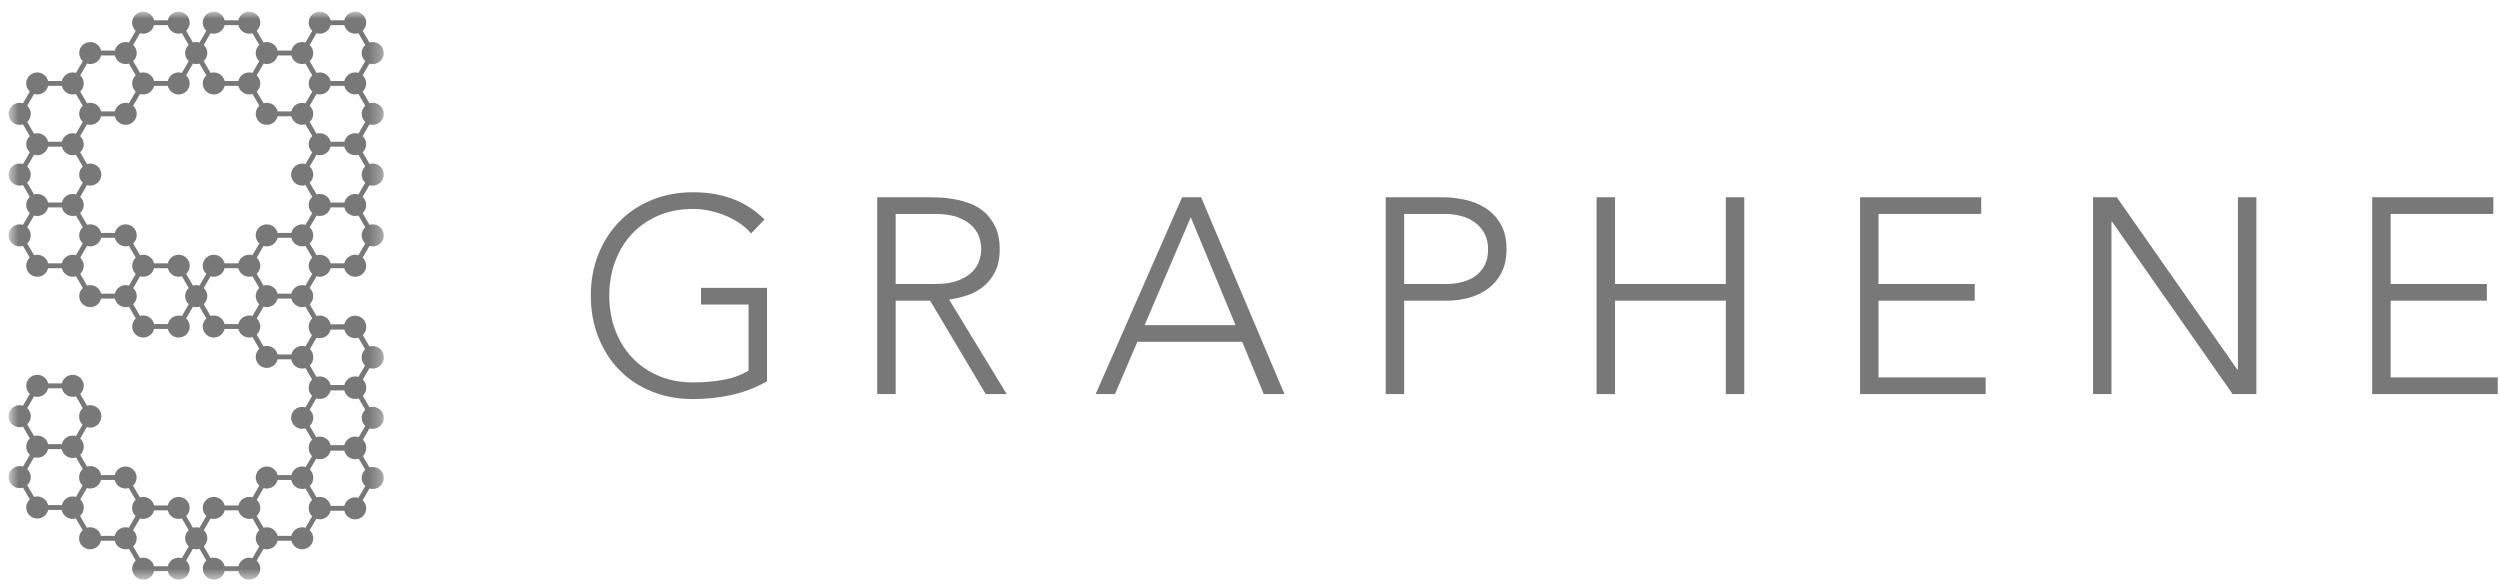 <svg width="200" height="47" viewBox="0 0 200 47" fill="none" xmlns="http://www.w3.org/2000/svg">
<path fill-rule="evenodd" clip-rule="evenodd" d="M61.362 30.504C60.436 31.023 59.479 31.389 58.486 31.604C57.493 31.819 56.484 31.927 55.454 31.927C54.247 31.927 53.139 31.722 52.133 31.315C51.125 30.907 50.264 30.338 49.548 29.602C48.832 28.869 48.272 27.993 47.87 26.978C47.467 25.963 47.265 24.855 47.265 23.653C47.265 22.451 47.467 21.347 47.87 20.339C48.272 19.331 48.832 18.46 49.548 17.727C50.264 16.993 51.125 16.418 52.133 16.003C53.139 15.589 54.247 15.38 55.454 15.38C57.812 15.38 59.714 16.107 61.16 17.56L60.086 18.672C59.848 18.39 59.553 18.126 59.202 17.881C58.852 17.638 58.472 17.431 58.061 17.259C57.651 17.089 57.223 16.955 56.774 16.859C56.328 16.763 55.887 16.714 55.454 16.714C54.425 16.714 53.496 16.892 52.669 17.248C51.841 17.604 51.136 18.093 50.554 18.717C49.973 19.339 49.525 20.074 49.211 20.918C48.898 21.764 48.742 22.674 48.742 23.653C48.742 24.632 48.898 25.545 49.211 26.388C49.525 27.234 49.973 27.969 50.554 28.59C51.136 29.213 51.841 29.702 52.669 30.059C53.496 30.415 54.425 30.592 55.454 30.592C56.305 30.592 57.102 30.526 57.848 30.392C58.595 30.26 59.273 30.013 59.884 29.659V24.364H56.081V23.031H61.362V30.504Z" fill="#787878"/>
<path fill-rule="evenodd" clip-rule="evenodd" d="M71.654 22.719H74.787C75.562 22.719 76.192 22.624 76.678 22.43C77.162 22.238 77.538 22 77.806 21.718C78.076 21.435 78.258 21.132 78.355 20.806C78.452 20.48 78.501 20.184 78.501 19.917C78.501 19.65 78.452 19.353 78.355 19.028C78.258 18.702 78.076 18.397 77.806 18.115C77.538 17.835 77.162 17.597 76.678 17.403C76.192 17.212 75.562 17.114 74.787 17.114H71.654V22.719ZM70.178 15.78H74.339C74.548 15.78 74.832 15.788 75.189 15.802C75.548 15.818 75.935 15.862 76.354 15.936C76.771 16.01 77.196 16.13 77.628 16.292C78.061 16.456 78.449 16.693 78.793 17.003C79.134 17.315 79.418 17.708 79.643 18.182C79.866 18.656 79.977 19.235 79.977 19.917C79.977 20.672 79.848 21.297 79.586 21.786C79.325 22.274 78.998 22.671 78.602 22.975C78.206 23.278 77.77 23.505 77.293 23.653C76.815 23.802 76.36 23.905 75.929 23.964L80.538 31.526H78.859L74.407 24.052H71.654V31.526H70.178V15.78Z" fill="#787878"/>
<path fill-rule="evenodd" clip-rule="evenodd" d="M95.261 17.382L91.57 26.012H98.841L95.261 17.382ZM94.567 15.78H96.089L102.757 31.526H101.101L99.378 27.346H90.987L89.197 31.526H87.653L94.567 15.78Z" fill="#787878"/>
<path fill-rule="evenodd" clip-rule="evenodd" d="M112.333 22.719H115.689C116.107 22.719 116.517 22.671 116.92 22.575C117.322 22.478 117.682 22.323 117.994 22.108C118.307 21.892 118.561 21.608 118.755 21.252C118.949 20.895 119.046 20.459 119.046 19.94C119.046 19.436 118.945 19.005 118.744 18.649C118.543 18.294 118.282 18.002 117.961 17.771C117.64 17.541 117.27 17.374 116.852 17.27C116.435 17.166 116.017 17.114 115.6 17.114H112.333V22.719ZM110.856 15.78H115.421C115.973 15.78 116.55 15.844 117.155 15.97C117.76 16.095 118.311 16.314 118.811 16.626C119.31 16.936 119.721 17.364 120.041 17.905C120.362 18.446 120.523 19.125 120.523 19.94C120.523 20.65 120.392 21.266 120.131 21.786C119.871 22.305 119.519 22.73 119.08 23.063C118.639 23.398 118.133 23.646 117.558 23.809C116.983 23.972 116.383 24.052 115.757 24.052H112.333V31.526H110.856V15.78Z" fill="#787878"/>
<path fill-rule="evenodd" clip-rule="evenodd" d="M127.727 15.78H129.204V22.72H138.065V15.78H139.541V31.527H138.065V24.053H129.204V31.527H127.727V15.78Z" fill="#787878"/>
<path fill-rule="evenodd" clip-rule="evenodd" d="M148.805 15.78H158.495V17.113H150.281V22.72H157.978V24.053H150.281V30.192H158.852V31.527H148.805V15.78Z" fill="#787878"/>
<path fill-rule="evenodd" clip-rule="evenodd" d="M167.443 15.78H169.344L178.99 29.57H179.034V15.78H180.51V31.527H178.609L168.966 17.738H168.919V31.527H167.443V15.78Z" fill="#787878"/>
<path fill-rule="evenodd" clip-rule="evenodd" d="M189.775 15.78H199.464V17.113H191.252V22.72H198.949V24.053H191.252V30.192H199.821V31.527H189.775V15.78Z" fill="#787878"/>
<mask id="mask0" mask-type="alpha" maskUnits="userSpaceOnUse" x="0" y="0" width="31" height="47">
<path d="M0.689 0.933H30.705V46.374H0.689V0.933Z" fill="#787878"/>
</mask>
<g mask="url(#mask0)">
<path fill-rule="evenodd" clip-rule="evenodd" d="M29.219 37.589C29.044 37.75 28.933 37.98 28.933 38.236C28.933 38.493 29.044 38.722 29.219 38.884L28.673 39.825C28.59 39.8 28.503 39.786 28.411 39.786C27.99 39.786 27.637 40.079 27.548 40.472H26.452C26.377 40.062 26.016 39.751 25.581 39.751C25.491 39.751 25.404 39.764 25.322 39.79L24.787 38.87C24.955 38.71 25.06 38.485 25.06 38.236C25.06 38.231 25.06 38.224 25.06 38.218C25.06 38.213 25.06 38.207 25.06 38.202C25.06 37.953 24.956 37.728 24.788 37.567L25.298 36.691C25.387 36.721 25.483 36.738 25.581 36.738C26.003 36.738 26.355 36.445 26.445 36.053H27.548C27.637 36.445 27.99 36.738 28.411 36.738C28.512 36.738 28.608 36.721 28.699 36.691L29.219 37.589ZM2.178 32.651L2.726 31.708C2.807 31.733 2.894 31.747 2.984 31.747C3.406 31.747 3.759 31.454 3.848 31.061H4.95C5.039 31.454 5.392 31.747 5.814 31.747C5.905 31.747 5.993 31.733 6.075 31.708L6.622 32.649C6.501 32.759 6.412 32.902 6.368 33.064C6.341 33.148 6.326 33.237 6.326 33.33C6.326 33.584 6.435 33.811 6.606 33.971L6.075 34.885C5.993 34.861 5.905 34.846 5.814 34.846C5.407 34.846 5.063 35.122 4.96 35.495C4.956 35.507 4.954 35.519 4.95 35.533H3.848C3.759 35.14 3.406 34.846 2.984 34.846C2.894 34.846 2.807 34.859 2.726 34.884L2.178 33.943C2.353 33.782 2.464 33.552 2.464 33.297C2.464 33.041 2.353 32.812 2.178 32.651ZM2.984 39.717C2.894 39.717 2.807 39.732 2.726 39.757L2.178 38.814C2.353 38.653 2.464 38.423 2.464 38.168C2.464 37.913 2.353 37.683 2.178 37.523L2.726 36.58C2.807 36.605 2.894 36.618 2.984 36.618C3.406 36.618 3.759 36.325 3.848 35.932H4.935C5.016 36.336 5.375 36.642 5.806 36.642C5.903 36.642 5.997 36.625 6.085 36.596L6.622 37.52C6.501 37.631 6.412 37.773 6.368 37.935C6.341 38.019 6.326 38.108 6.326 38.202C6.326 38.455 6.435 38.682 6.606 38.843L6.075 39.758C5.993 39.732 5.905 39.717 5.814 39.717C5.406 39.717 5.063 39.993 4.96 40.366C4.956 40.378 4.954 40.391 4.95 40.404H3.848C3.759 40.012 3.406 39.717 2.984 39.717ZM7.212 42.182C7.122 42.182 7.035 42.196 6.954 42.22L6.406 41.278C6.526 41.168 6.615 41.026 6.659 40.865C6.686 40.782 6.701 40.692 6.701 40.599C6.701 40.347 6.594 40.12 6.422 39.959L6.954 39.044C7.035 39.069 7.122 39.082 7.212 39.082C7.62 39.082 7.964 38.808 8.067 38.434C8.07 38.422 8.074 38.409 8.077 38.397H9.178C9.268 38.789 9.62 39.082 10.043 39.082C10.133 39.082 10.221 39.069 10.304 39.043L10.851 39.984C10.674 40.145 10.563 40.376 10.563 40.632C10.563 40.888 10.674 41.119 10.851 41.279L10.305 42.219C10.224 42.196 10.14 42.182 10.052 42.182H10.047H10.043C9.62 42.182 9.267 42.476 9.178 42.868H8.077C7.987 42.476 7.635 42.182 7.212 42.182ZM14.289 44.613C13.866 44.613 13.514 44.907 13.424 45.299H12.323C12.234 44.907 11.881 44.613 11.459 44.613C11.369 44.613 11.281 44.627 11.2 44.651L10.652 43.708C10.828 43.548 10.938 43.318 10.938 43.063C10.938 42.807 10.828 42.579 10.652 42.417L11.199 41.476C11.278 41.5 11.363 41.513 11.449 41.513C11.452 41.513 11.453 41.512 11.454 41.512C11.456 41.512 11.457 41.513 11.459 41.513C11.881 41.513 12.234 41.22 12.323 40.828H13.424C13.514 41.22 13.866 41.513 14.289 41.513C14.379 41.513 14.468 41.5 14.55 41.474L15.097 42.415C14.921 42.576 14.809 42.806 14.809 43.063C14.809 43.319 14.921 43.55 15.097 43.71L14.55 44.652C14.468 44.627 14.379 44.613 14.289 44.613ZM19.937 44.613C19.514 44.613 19.163 44.907 19.074 45.299H17.971C17.881 44.907 17.528 44.613 17.107 44.613C17.017 44.613 16.93 44.627 16.849 44.651L16.301 43.708C16.476 43.548 16.586 43.318 16.586 43.063C16.586 42.807 16.476 42.579 16.301 42.417L16.849 41.475C16.93 41.5 17.017 41.513 17.107 41.513C17.528 41.513 17.881 41.22 17.971 40.828H19.074C19.163 41.22 19.514 41.513 19.937 41.513C20.027 41.513 20.115 41.5 20.199 41.474L20.744 42.415C20.569 42.576 20.458 42.806 20.458 43.063C20.458 43.319 20.569 43.55 20.744 43.71L20.199 44.652C20.115 44.627 20.027 44.613 19.937 44.613ZM24.174 42.182C23.751 42.182 23.4 42.476 23.31 42.868H22.208C22.119 42.476 21.767 42.182 21.344 42.182C21.255 42.182 21.167 42.196 21.086 42.22L20.538 41.278C20.714 41.117 20.823 40.887 20.823 40.632C20.823 40.376 20.713 40.148 20.538 39.986L21.086 39.044C21.167 39.069 21.255 39.082 21.344 39.082C21.767 39.082 22.119 38.789 22.208 38.397H23.303C23.378 38.806 23.74 39.117 24.174 39.117C24.265 39.117 24.353 39.103 24.437 39.078L24.97 39.995C24.801 40.157 24.695 40.382 24.695 40.632C24.695 40.638 24.696 40.644 24.696 40.65C24.696 40.655 24.695 40.661 24.695 40.667C24.695 40.917 24.801 41.142 24.969 41.303L24.436 42.221C24.353 42.196 24.264 42.182 24.174 42.182ZM28.411 10.656C27.99 10.656 27.637 10.949 27.548 11.341H26.445C26.356 10.949 26.003 10.656 25.581 10.656C25.492 10.656 25.405 10.669 25.323 10.694L24.776 9.752C24.95 9.59 25.06 9.362 25.06 9.106C25.06 8.851 24.95 8.621 24.776 8.46L25.323 7.518C25.405 7.542 25.492 7.556 25.581 7.556C26.003 7.556 26.356 7.262 26.445 6.87H27.548C27.637 7.262 27.99 7.556 28.411 7.556C28.503 7.556 28.59 7.542 28.673 7.517L29.219 8.459C29.044 8.619 28.933 8.85 28.933 9.106C28.933 9.362 29.044 9.593 29.219 9.753L28.673 10.695C28.59 10.669 28.503 10.656 28.411 10.656ZM24.172 22.81C23.75 22.81 23.398 23.103 23.308 23.496H22.206C22.117 23.103 21.764 22.81 21.343 22.81H21.341C21.251 22.81 21.166 22.823 21.083 22.847L20.537 21.905C20.711 21.745 20.822 21.515 20.822 21.26C20.822 21.004 20.711 20.775 20.537 20.614L21.084 19.671C21.166 19.697 21.253 19.709 21.343 19.709C21.764 19.709 22.117 19.417 22.206 19.024H23.308C23.398 19.417 23.75 19.709 24.172 19.709H24.173H24.174C24.264 19.709 24.352 19.696 24.433 19.671L24.98 20.612C24.804 20.773 24.694 21.003 24.694 21.26C24.694 21.516 24.804 21.746 24.98 21.907L24.433 22.848C24.351 22.824 24.263 22.81 24.172 22.81ZM24.174 5.125C24.264 5.125 24.353 5.111 24.436 5.085L24.982 6.028C24.806 6.188 24.695 6.419 24.695 6.675C24.695 6.932 24.805 7.161 24.982 7.323L24.436 8.264C24.353 8.238 24.264 8.225 24.174 8.225C23.751 8.225 23.4 8.518 23.31 8.91H22.208C22.119 8.518 21.767 8.225 21.344 8.225C21.255 8.225 21.167 8.238 21.086 8.263L20.538 7.321C20.714 7.159 20.823 6.931 20.823 6.675C20.823 6.42 20.713 6.19 20.538 6.03L21.086 5.087C21.167 5.111 21.254 5.125 21.343 5.125H21.344C21.767 5.125 22.119 4.831 22.208 4.439H23.31C23.4 4.831 23.751 5.125 24.174 5.125ZM24.983 12.185L24.437 13.126C24.353 13.1 24.265 13.086 24.174 13.086C23.685 13.086 23.288 13.48 23.288 13.967C23.288 14.454 23.685 14.848 24.174 14.848C24.265 14.848 24.353 14.835 24.437 14.809L24.983 15.75C24.806 15.91 24.695 16.141 24.695 16.398C24.695 16.655 24.806 16.885 24.983 17.047L24.437 17.987C24.353 17.962 24.265 17.948 24.174 17.948H24.173H24.172C23.75 17.948 23.398 18.242 23.308 18.635H22.206C22.117 18.242 21.764 17.948 21.343 17.948C20.853 17.948 20.457 18.342 20.457 18.829C20.457 19.086 20.567 19.316 20.744 19.477L20.197 20.418C20.114 20.393 20.026 20.379 19.935 20.379H19.934C19.512 20.379 19.159 20.673 19.07 21.065H17.968C17.878 20.673 17.526 20.379 17.103 20.379C16.614 20.379 16.217 20.773 16.217 21.26C16.217 21.516 16.329 21.747 16.506 21.908L15.959 22.848C15.877 22.824 15.789 22.81 15.699 22.81H15.698H15.697C15.607 22.81 15.521 22.823 15.438 22.847L14.893 21.906C15.068 21.745 15.178 21.515 15.178 21.26C15.178 20.773 14.781 20.379 14.291 20.379C13.87 20.379 13.517 20.673 13.428 21.065H12.325C12.236 20.673 11.884 20.379 11.462 20.379H11.461C11.37 20.379 11.283 20.393 11.201 20.417L10.654 19.476C10.829 19.315 10.939 19.085 10.939 18.829C10.939 18.342 10.542 17.948 10.053 17.948C9.631 17.948 9.278 18.242 9.189 18.635H8.087C7.998 18.242 7.645 17.948 7.223 17.948H7.221H7.22C7.129 17.948 7.042 17.962 6.96 17.986L6.413 17.045C6.588 16.884 6.7 16.654 6.7 16.398C6.7 16.142 6.588 15.912 6.413 15.752L6.96 14.81C7.042 14.835 7.129 14.848 7.22 14.848C7.709 14.848 8.106 14.454 8.106 13.967C8.106 13.48 7.709 13.086 7.22 13.086C7.129 13.086 7.042 13.1 6.96 13.125L6.413 12.183C6.588 12.023 6.7 11.793 6.7 11.536C6.7 11.281 6.588 11.051 6.413 10.89L6.96 9.948C7.042 9.973 7.129 9.987 7.22 9.987H7.221H7.223C7.645 9.987 7.998 9.693 8.087 9.3H9.189C9.278 9.693 9.631 9.987 10.053 9.987C10.542 9.987 10.939 9.593 10.939 9.106C10.939 8.85 10.829 8.62 10.654 8.459L11.2 7.518C11.283 7.542 11.369 7.556 11.459 7.556H11.46H11.461C11.882 7.556 12.235 7.262 12.324 6.87H13.424C13.514 7.262 13.866 7.556 14.289 7.556C14.778 7.556 15.175 7.161 15.175 6.675C15.175 6.419 15.064 6.189 14.89 6.029L15.436 5.087C15.518 5.111 15.605 5.125 15.695 5.125H15.697H15.698C15.789 5.125 15.877 5.111 15.96 5.085L16.507 6.027C16.33 6.188 16.218 6.418 16.218 6.675C16.218 7.161 16.615 7.556 17.106 7.556C17.527 7.556 17.88 7.262 17.969 6.87H19.071C19.16 7.262 19.513 7.556 19.935 7.556H19.936H19.937C20.028 7.556 20.116 7.542 20.2 7.517L20.745 8.458C20.569 8.619 20.458 8.849 20.458 9.106C20.458 9.593 20.855 9.987 21.344 9.987C21.767 9.987 22.119 9.693 22.208 9.3H23.31C23.4 9.693 23.751 9.987 24.174 9.987C24.265 9.987 24.353 9.973 24.437 9.948L24.983 10.888C24.806 11.049 24.695 11.28 24.695 11.536C24.695 11.794 24.806 12.024 24.983 12.185ZM14.291 25.24C13.87 25.24 13.517 25.534 13.428 25.926H12.325C12.236 25.534 11.884 25.24 11.462 25.24C11.372 25.24 11.285 25.254 11.204 25.278L10.656 24.336C10.831 24.175 10.941 23.946 10.941 23.691C10.941 23.436 10.831 23.206 10.656 23.046L11.204 22.102C11.285 22.127 11.372 22.14 11.461 22.14H11.462C11.884 22.14 12.236 21.848 12.325 21.455H13.428C13.517 21.848 13.87 22.14 14.291 22.14C14.382 22.14 14.47 22.127 14.553 22.102L15.099 23.041C14.921 23.202 14.809 23.433 14.809 23.691C14.809 23.949 14.921 24.178 15.099 24.34L14.553 25.279C14.47 25.254 14.382 25.24 14.291 25.24ZM17.103 25.24C17.014 25.24 16.927 25.254 16.845 25.278L16.299 24.337C16.474 24.177 16.586 23.947 16.586 23.691C16.586 23.434 16.474 23.205 16.299 23.043L16.845 22.102C16.927 22.127 17.014 22.14 17.103 22.14C17.526 22.14 17.878 21.848 17.968 21.455H19.07C19.159 21.848 19.512 22.14 19.934 22.14H19.935C20.026 22.14 20.113 22.127 20.195 22.102L20.742 23.043C20.566 23.205 20.456 23.434 20.456 23.691C20.456 23.947 20.566 24.177 20.742 24.338L20.195 25.279C20.113 25.254 20.026 25.24 19.935 25.24H19.934C19.512 25.24 19.159 25.534 19.07 25.926H17.968C17.878 25.534 17.526 25.24 17.103 25.24ZM25.581 2.695C26.003 2.695 26.356 2.401 26.445 2.008H27.548C27.637 2.401 27.99 2.695 28.411 2.695C28.503 2.695 28.59 2.68 28.673 2.655L29.219 3.597C29.044 3.758 28.933 3.987 28.933 4.244C28.933 4.501 29.044 4.73 29.219 4.892L28.673 5.833C28.59 5.808 28.503 5.795 28.411 5.795C27.99 5.795 27.637 6.087 27.548 6.48H26.445C26.355 6.087 26.003 5.795 25.581 5.795C25.492 5.795 25.405 5.807 25.323 5.833L24.776 4.889C24.95 4.729 25.06 4.5 25.06 4.244C25.06 3.989 24.95 3.759 24.776 3.599L25.323 2.655C25.405 2.68 25.492 2.695 25.581 2.695ZM17.106 2.695C17.527 2.695 17.88 2.401 17.969 2.008H19.071C19.16 2.401 19.513 2.695 19.935 2.695C20.026 2.695 20.114 2.68 20.196 2.655L20.743 3.597C20.567 3.758 20.457 3.987 20.457 4.244C20.457 4.501 20.567 4.73 20.743 4.892L20.196 5.833C20.114 5.807 20.027 5.795 19.937 5.795H19.936H19.935C19.513 5.795 19.16 6.087 19.071 6.48H17.969C17.88 6.087 17.527 5.795 17.106 5.795C17.015 5.795 16.929 5.807 16.846 5.833L16.3 4.889C16.474 4.729 16.585 4.5 16.585 4.244C16.585 3.989 16.474 3.759 16.3 3.599L16.846 2.655C16.929 2.68 17.015 2.695 17.106 2.695ZM11.459 2.695C11.881 2.695 12.234 2.401 12.323 2.008H13.425C13.514 2.401 13.866 2.695 14.289 2.695C14.379 2.695 14.468 2.68 14.55 2.655L15.097 3.597C14.921 3.758 14.809 3.987 14.809 4.244C14.809 4.501 14.921 4.73 15.097 4.892L14.55 5.833C14.468 5.808 14.379 5.795 14.289 5.795C13.866 5.795 13.514 6.087 13.425 6.48H12.324C12.235 6.087 11.882 5.795 11.461 5.795H11.46H11.459C11.369 5.795 11.283 5.807 11.2 5.832L10.654 4.891C10.829 4.729 10.939 4.5 10.939 4.244C10.939 3.987 10.829 3.758 10.654 3.598L11.2 2.655C11.281 2.68 11.369 2.695 11.459 2.695ZM7.223 5.125C7.645 5.125 7.998 4.831 8.087 4.439H9.188C9.277 4.831 9.629 5.125 10.052 5.125H10.053C10.144 5.125 10.231 5.111 10.314 5.087L10.86 6.027C10.684 6.188 10.572 6.418 10.572 6.675C10.572 6.932 10.684 7.163 10.86 7.324L10.314 8.264C10.232 8.238 10.144 8.225 10.053 8.225C9.631 8.225 9.278 8.518 9.188 8.91H8.087C7.998 8.518 7.645 8.225 7.223 8.225H7.221H7.22C7.131 8.225 7.046 8.238 6.964 8.263L6.418 7.321C6.592 7.159 6.702 6.931 6.702 6.675C6.702 6.42 6.592 6.19 6.418 6.03L6.964 5.087C7.047 5.111 7.133 5.125 7.223 5.125ZM2.176 8.46L2.724 7.518C2.806 7.542 2.893 7.556 2.983 7.556C3.405 7.556 3.758 7.262 3.847 6.87H4.949C5.038 7.262 5.39 7.556 5.812 7.556H5.814H5.816C5.906 7.556 5.993 7.542 6.074 7.518L6.621 8.459C6.445 8.619 6.333 8.85 6.333 9.106C6.333 9.362 6.445 9.593 6.621 9.753L6.074 10.695C5.992 10.669 5.904 10.656 5.812 10.656C5.39 10.656 5.038 10.949 4.949 11.341H3.847C3.758 10.949 3.405 10.656 2.983 10.656C2.893 10.656 2.806 10.669 2.724 10.694L2.176 9.752C2.352 9.59 2.461 9.362 2.461 9.106C2.461 8.851 2.352 8.621 2.176 8.46ZM2.176 13.321L2.724 12.38C2.806 12.403 2.893 12.418 2.983 12.418C3.405 12.418 3.758 12.123 3.847 11.731H4.949C5.038 12.123 5.39 12.418 5.812 12.418C5.904 12.418 5.992 12.403 6.074 12.379L6.621 13.32C6.445 13.48 6.333 13.711 6.333 13.967C6.333 14.224 6.445 14.454 6.621 14.615L6.074 15.556C5.992 15.531 5.904 15.517 5.812 15.517C5.39 15.517 5.038 15.81 4.949 16.204H3.847C3.758 15.81 3.405 15.517 2.983 15.517C2.893 15.517 2.806 15.531 2.724 15.555L2.176 14.613C2.352 14.453 2.461 14.223 2.461 13.967C2.461 13.712 2.352 13.482 2.176 13.321ZM2.983 20.379C2.893 20.379 2.806 20.393 2.724 20.417L2.176 19.475C2.352 19.314 2.461 19.084 2.461 18.829C2.461 18.573 2.352 18.345 2.176 18.183L2.724 17.241C2.806 17.266 2.893 17.279 2.983 17.279C3.405 17.279 3.758 16.986 3.847 16.593H4.949C5.038 16.986 5.39 17.279 5.812 17.279C5.904 17.279 5.992 17.266 6.074 17.24L6.621 18.181C6.445 18.342 6.333 18.572 6.333 18.829C6.333 19.085 6.445 19.316 6.621 19.476L6.074 20.417C5.993 20.393 5.906 20.379 5.816 20.379H5.814H5.812C5.39 20.379 5.038 20.673 4.949 21.065H3.847C3.758 20.673 3.405 20.379 2.983 20.379ZM7.223 22.81C7.133 22.81 7.047 22.824 6.964 22.848L6.418 21.905C6.592 21.745 6.702 21.515 6.702 21.26C6.702 21.004 6.592 20.775 6.418 20.614L6.964 19.672C7.046 19.697 7.131 19.709 7.22 19.709H7.221H7.223C7.645 19.709 7.998 19.417 8.087 19.024H9.188C9.278 19.417 9.631 19.709 10.053 19.709C10.144 19.709 10.232 19.696 10.314 19.671L10.861 20.612C10.685 20.773 10.574 21.003 10.574 21.26C10.574 21.516 10.685 21.746 10.861 21.907L10.314 22.848C10.232 22.824 10.145 22.81 10.054 22.81H10.053C9.631 22.81 9.278 23.103 9.188 23.496H8.087C7.998 23.103 7.645 22.81 7.223 22.81ZM24.694 26.122C24.694 26.136 24.695 26.15 24.696 26.163C24.696 26.167 24.695 26.17 24.695 26.175C24.695 26.42 24.797 26.643 24.961 26.803L24.433 27.711C24.351 27.685 24.263 27.672 24.172 27.672C23.75 27.672 23.398 27.965 23.308 28.357H22.206C22.117 27.965 21.764 27.672 21.343 27.672C21.253 27.672 21.166 27.685 21.084 27.709L20.537 26.767C20.711 26.606 20.822 26.378 20.822 26.122C20.822 25.867 20.711 25.637 20.537 25.476L21.083 24.533C21.166 24.558 21.251 24.572 21.341 24.572C21.343 24.572 21.343 24.572 21.343 24.572C21.764 24.572 22.117 24.278 22.206 23.886H23.308C23.398 24.278 23.75 24.572 24.172 24.572C24.263 24.572 24.351 24.558 24.433 24.532L24.98 25.474C24.804 25.635 24.694 25.866 24.694 26.122ZM29.219 34.074L28.699 34.973C28.608 34.941 28.512 34.925 28.411 34.925C27.99 34.925 27.637 35.218 27.548 35.61H26.445C26.356 35.218 26.003 34.925 25.581 34.925C25.483 34.925 25.387 34.941 25.298 34.972L24.776 34.073C24.95 33.912 25.06 33.682 25.06 33.427C25.06 33.171 24.95 32.943 24.776 32.781L25.303 31.872C25.392 31.901 25.485 31.916 25.581 31.916C26.003 31.916 26.355 31.623 26.445 31.231H27.548C27.637 31.623 27.99 31.916 28.411 31.916C28.509 31.916 28.604 31.9 28.692 31.87L29.219 32.779C29.044 32.94 28.933 33.17 28.933 33.427C28.933 33.683 29.044 33.914 29.219 34.074ZM28.411 27.055C28.503 27.055 28.59 27.041 28.673 27.016L29.205 27.931C29.037 28.092 28.933 28.317 28.933 28.566C28.933 28.572 28.933 28.579 28.934 28.584C28.933 28.591 28.933 28.598 28.933 28.605C28.933 28.855 29.037 29.079 29.205 29.239L28.673 30.154C28.59 30.128 28.503 30.115 28.411 30.115C27.99 30.115 27.637 30.408 27.548 30.801H26.445C26.356 30.408 26.003 30.115 25.581 30.115C25.492 30.115 25.405 30.128 25.323 30.153L24.791 29.237C24.956 29.076 25.06 28.853 25.06 28.605C25.06 28.598 25.06 28.591 25.06 28.584C25.06 28.579 25.06 28.572 25.06 28.566C25.06 28.532 25.058 28.498 25.054 28.466C25.034 28.255 24.938 28.066 24.795 27.926L25.323 27.016C25.405 27.041 25.492 27.055 25.581 27.055C26.003 27.055 26.356 26.762 26.445 26.369H27.548C27.637 26.762 27.99 27.055 28.411 27.055ZM29.219 19.476L28.673 20.418C28.59 20.393 28.503 20.379 28.411 20.379C27.99 20.379 27.637 20.673 27.548 21.065H26.445C26.356 20.673 26.003 20.379 25.581 20.379H25.58C25.491 20.379 25.404 20.393 25.323 20.417L24.776 19.475C24.95 19.314 25.06 19.084 25.06 18.829C25.06 18.573 24.95 18.345 24.776 18.183L25.323 17.241C25.405 17.266 25.492 17.279 25.581 17.279C26.003 17.279 26.356 16.986 26.445 16.593H27.548C27.637 16.986 27.99 17.279 28.411 17.279C28.503 17.279 28.59 17.266 28.673 17.24L29.219 18.181C29.044 18.342 28.933 18.572 28.933 18.829C28.933 19.085 29.044 19.316 29.219 19.476ZM29.219 14.615L28.673 15.556C28.59 15.531 28.503 15.517 28.411 15.517C27.99 15.517 27.637 15.81 27.548 16.204H26.445C26.356 15.81 26.003 15.517 25.581 15.517C25.492 15.517 25.405 15.531 25.323 15.555L24.776 14.613C24.95 14.453 25.06 14.223 25.06 13.967C25.06 13.712 24.95 13.482 24.776 13.321L25.323 12.38C25.405 12.403 25.492 12.418 25.581 12.418C26.003 12.418 26.356 12.123 26.445 11.731H27.548C27.637 12.123 27.99 12.418 28.411 12.418C28.503 12.418 28.59 12.403 28.673 12.379L29.219 13.32C29.044 13.48 28.933 13.711 28.933 13.967C28.933 14.224 29.044 14.454 29.219 14.615ZM29.819 9.987C30.308 9.987 30.705 9.593 30.705 9.106C30.705 8.619 30.308 8.225 29.819 8.225C29.729 8.225 29.642 8.238 29.559 8.264L29.012 7.322C29.188 7.16 29.297 6.931 29.297 6.675C29.297 6.419 29.188 6.189 29.012 6.029L29.559 5.087C29.642 5.111 29.729 5.125 29.819 5.125C30.308 5.125 30.705 4.73 30.705 4.244C30.705 3.758 30.308 3.363 29.819 3.363C29.729 3.363 29.642 3.377 29.559 3.402L29.012 2.46C29.188 2.298 29.297 2.068 29.297 1.813C29.297 1.327 28.9 0.932 28.411 0.932C27.99 0.932 27.637 1.226 27.548 1.619H26.445C26.356 1.226 26.003 0.932 25.581 0.932C25.092 0.932 24.695 1.327 24.695 1.813C24.695 2.069 24.806 2.3 24.983 2.462L24.437 3.403C24.353 3.377 24.265 3.363 24.174 3.363C23.751 3.363 23.4 3.656 23.31 4.049H22.208C22.119 3.656 21.767 3.363 21.344 3.363H21.343C21.253 3.363 21.165 3.377 21.083 3.402L20.536 2.46C20.711 2.298 20.822 2.069 20.822 1.813C20.822 1.327 20.425 0.932 19.935 0.932C19.513 0.932 19.16 1.226 19.071 1.619H17.969C17.88 1.226 17.527 0.932 17.106 0.932C16.615 0.932 16.218 1.327 16.218 1.813C16.218 2.069 16.33 2.3 16.507 2.462L15.96 3.403C15.877 3.377 15.789 3.363 15.698 3.363H15.697H15.695C15.605 3.363 15.518 3.377 15.436 3.402L14.89 2.46C15.064 2.298 15.175 2.069 15.175 1.813C15.175 1.327 14.778 0.932 14.289 0.932C13.866 0.932 13.514 1.226 13.424 1.619H12.323C12.234 1.226 11.881 0.932 11.459 0.932C10.969 0.932 10.572 1.327 10.572 1.813C10.572 2.069 10.684 2.3 10.86 2.462L10.314 3.402C10.231 3.377 10.144 3.363 10.053 3.363H10.052C9.629 3.363 9.277 3.656 9.188 4.049H8.087C7.998 3.656 7.645 3.363 7.223 3.363C6.733 3.363 6.337 3.758 6.337 4.244C6.337 4.501 6.448 4.731 6.625 4.893L6.078 5.833C5.995 5.808 5.907 5.795 5.816 5.795H5.814H5.812C5.39 5.795 5.038 6.087 4.949 6.48H3.847C3.758 6.087 3.405 5.795 2.983 5.795C2.493 5.795 2.096 6.189 2.096 6.675C2.096 6.932 2.208 7.163 2.384 7.323L1.838 8.264C1.755 8.238 1.667 8.225 1.575 8.225C1.086 8.225 0.688 8.619 0.688 9.106C0.688 9.593 1.086 9.987 1.575 9.987C1.667 9.987 1.755 9.973 1.838 9.948L2.384 10.888C2.208 11.049 2.096 11.28 2.096 11.536C2.096 11.794 2.208 12.024 2.384 12.185L1.838 13.126C1.755 13.1 1.667 13.086 1.575 13.086C1.086 13.086 0.688 13.48 0.688 13.967C0.688 14.454 1.086 14.848 1.575 14.848C1.667 14.848 1.755 14.835 1.838 14.809L2.384 15.75C2.208 15.91 2.096 16.141 2.096 16.398C2.096 16.655 2.208 16.885 2.384 17.047L1.838 17.987C1.755 17.962 1.667 17.948 1.575 17.948C1.086 17.948 0.688 18.342 0.688 18.829C0.688 19.315 1.086 19.709 1.575 19.709C1.667 19.709 1.755 19.696 1.838 19.67L2.384 20.611C2.208 20.772 2.096 21.003 2.096 21.26C2.096 21.746 2.493 22.14 2.983 22.14C3.405 22.14 3.758 21.848 3.847 21.455H4.949C5.038 21.848 5.39 22.14 5.812 22.14H5.814H5.816C5.907 22.14 5.995 22.127 6.078 22.101L6.625 23.042C6.448 23.203 6.337 23.434 6.337 23.691C6.337 24.177 6.733 24.572 7.223 24.572C7.645 24.572 7.998 24.278 8.087 23.886H9.189C9.278 24.278 9.631 24.572 10.053 24.572H10.054C10.145 24.572 10.234 24.558 10.317 24.532L10.863 25.473C10.688 25.635 10.575 25.864 10.575 26.122C10.575 26.608 10.973 27.003 11.462 27.003C11.884 27.003 12.236 26.709 12.325 26.316H13.428C13.517 26.709 13.87 27.003 14.291 27.003C14.781 27.003 15.178 26.608 15.178 26.122C15.178 25.866 15.068 25.636 14.893 25.474L15.438 24.533C15.521 24.558 15.607 24.572 15.697 24.572C15.697 24.572 15.697 24.572 15.698 24.572H15.699C15.789 24.572 15.877 24.558 15.959 24.533L16.506 25.473C16.329 25.635 16.217 25.864 16.217 26.122C16.217 26.608 16.614 27.003 17.103 27.003C17.526 27.003 17.878 26.709 17.968 26.316H19.07C19.159 26.709 19.512 27.003 19.934 27.003H19.935C20.026 27.003 20.114 26.989 20.197 26.963L20.744 27.903C20.567 28.065 20.457 28.296 20.457 28.552C20.457 29.039 20.853 29.434 21.343 29.434C21.764 29.434 22.117 29.139 22.206 28.747H23.3C23.369 29.166 23.733 29.486 24.174 29.486C24.265 29.486 24.353 29.472 24.437 29.446L24.968 30.361C24.801 30.522 24.695 30.747 24.695 30.997C24.695 31.003 24.696 31.009 24.696 31.016C24.696 31.022 24.695 31.029 24.695 31.036C24.695 31.286 24.8 31.51 24.968 31.67L24.437 32.585C24.353 32.559 24.265 32.546 24.174 32.546C23.685 32.546 23.288 32.94 23.288 33.427C23.288 33.914 23.685 34.308 24.174 34.308C24.265 34.308 24.353 34.294 24.437 34.269L24.963 35.175C24.799 35.335 24.695 35.559 24.695 35.805C24.695 35.814 24.696 35.823 24.696 35.832C24.696 35.84 24.695 35.849 24.695 35.858C24.695 36.105 24.799 36.328 24.963 36.489L24.453 37.366C24.366 37.337 24.271 37.32 24.174 37.32C23.751 37.32 23.4 37.613 23.31 38.007H22.208C22.119 37.613 21.767 37.32 21.344 37.32C20.855 37.32 20.458 37.714 20.458 38.202C20.458 38.458 20.569 38.689 20.745 38.849L20.2 39.79C20.116 39.764 20.028 39.751 19.937 39.751C19.514 39.751 19.163 40.044 19.074 40.437H17.971C17.881 40.044 17.528 39.751 17.107 39.751C16.617 39.751 16.221 40.145 16.221 40.632C16.221 40.889 16.331 41.119 16.508 41.28L15.961 42.221C15.879 42.196 15.79 42.182 15.699 42.182H15.698H15.695C15.605 42.182 15.518 42.196 15.436 42.22L14.89 41.278C15.064 41.118 15.175 40.888 15.175 40.632C15.175 40.145 14.778 39.751 14.289 39.751C13.866 39.751 13.514 40.044 13.425 40.437H12.323C12.234 40.044 11.881 39.751 11.459 39.751H11.454H11.449C11.359 39.751 11.273 39.764 11.19 39.79L10.643 38.848C10.818 38.687 10.929 38.457 10.929 38.202C10.929 37.714 10.532 37.32 10.043 37.32C9.62 37.32 9.267 37.613 9.178 38.007H8.093C8.016 37.598 7.655 37.287 7.221 37.287C7.131 37.287 7.044 37.301 6.962 37.325L6.42 36.394C6.511 36.307 6.582 36.202 6.629 36.084C6.675 35.978 6.701 35.86 6.701 35.738C6.701 35.736 6.7 35.734 6.7 35.732C6.7 35.731 6.701 35.729 6.701 35.728C6.701 35.471 6.59 35.242 6.415 35.081L6.944 34.169C7.029 34.196 7.119 34.211 7.212 34.211C7.62 34.211 7.964 33.936 8.067 33.563C8.093 33.479 8.108 33.39 8.108 33.297C8.108 32.81 7.711 32.416 7.221 32.416C7.131 32.416 7.044 32.429 6.962 32.454L6.414 31.512C6.59 31.352 6.701 31.122 6.701 30.867C6.701 30.379 6.304 29.985 5.814 29.985C5.392 29.985 5.039 30.279 4.95 30.671H3.848C3.759 30.279 3.406 29.985 2.984 29.985C2.495 29.985 2.097 30.379 2.097 30.867C2.097 31.123 2.209 31.354 2.386 31.514L1.839 32.455C1.756 32.429 1.668 32.416 1.577 32.416C1.087 32.416 0.691 32.81 0.691 33.297C0.691 33.784 1.087 34.178 1.577 34.178C1.668 34.178 1.756 34.164 1.839 34.138L2.386 35.079C2.209 35.24 2.097 35.47 2.097 35.728C2.097 35.729 2.098 35.731 2.098 35.732C2.098 35.734 2.097 35.736 2.097 35.738C2.097 35.994 2.209 36.224 2.386 36.385L1.839 37.327C1.756 37.301 1.668 37.287 1.577 37.287C1.087 37.287 0.691 37.682 0.691 38.168C0.691 38.655 1.087 39.05 1.577 39.05C1.668 39.05 1.756 39.035 1.839 39.01L2.386 39.95C2.209 40.112 2.097 40.343 2.097 40.599C2.097 41.085 2.495 41.48 2.984 41.48C3.406 41.48 3.759 41.186 3.848 40.794H4.934C5.011 41.203 5.372 41.513 5.806 41.513C5.897 41.513 5.985 41.5 6.067 41.474L6.614 42.415C6.438 42.575 6.326 42.806 6.326 43.063C6.326 43.549 6.723 43.943 7.212 43.943C7.635 43.943 7.987 43.651 8.077 43.258H9.178C9.267 43.651 9.62 43.943 10.043 43.943H10.047H10.052C10.143 43.943 10.231 43.93 10.314 43.904L10.86 44.845C10.684 45.006 10.572 45.237 10.572 45.494C10.572 45.98 10.969 46.374 11.459 46.374C11.881 46.374 12.234 46.082 12.323 45.689H13.425C13.514 46.082 13.866 46.374 14.289 46.374C14.778 46.374 15.175 45.98 15.175 45.494C15.175 45.238 15.064 45.009 14.89 44.847L15.436 43.905C15.518 43.93 15.605 43.943 15.695 43.943H15.698H15.699C15.79 43.943 15.879 43.93 15.961 43.904L16.508 44.845C16.331 45.006 16.221 45.237 16.221 45.494C16.221 45.98 16.617 46.374 17.107 46.374C17.528 46.374 17.881 46.082 17.971 45.689H19.074C19.163 46.082 19.514 46.374 19.937 46.374C20.426 46.374 20.823 45.98 20.823 45.494C20.823 45.238 20.713 45.009 20.537 44.847L21.084 43.905C21.167 43.93 21.254 43.943 21.344 43.943C21.767 43.943 22.119 43.651 22.208 43.258H23.31C23.4 43.651 23.751 43.943 24.174 43.943C24.663 43.943 25.06 43.549 25.06 43.063C25.06 42.807 24.95 42.578 24.775 42.416L25.305 41.503C25.392 41.532 25.485 41.548 25.581 41.548C26.003 41.548 26.356 41.254 26.445 40.861H27.548C27.637 41.254 27.99 41.548 28.411 41.548C28.9 41.548 29.297 41.154 29.297 40.667C29.297 40.411 29.188 40.181 29.012 40.02L29.559 39.079C29.642 39.103 29.729 39.117 29.819 39.117C30.308 39.117 30.705 38.722 30.705 38.236C30.705 37.75 30.308 37.356 29.819 37.356C29.729 37.356 29.642 37.369 29.559 37.394L29.032 36.486C29.196 36.326 29.297 36.104 29.297 35.858C29.297 35.849 29.296 35.84 29.296 35.832C29.296 35.823 29.297 35.814 29.297 35.805C29.297 35.559 29.196 35.337 29.032 35.177L29.559 34.269C29.642 34.295 29.729 34.308 29.819 34.308C30.308 34.308 30.705 33.914 30.705 33.427C30.705 32.94 30.308 32.546 29.819 32.546C29.729 32.546 29.642 32.559 29.559 32.584L29.028 31.669C29.193 31.509 29.297 31.285 29.297 31.036C29.297 31.029 29.297 31.022 29.296 31.016C29.297 31.009 29.297 31.003 29.297 30.997C29.297 30.748 29.193 30.524 29.028 30.364L29.559 29.447C29.642 29.472 29.729 29.486 29.819 29.486C30.308 29.486 30.705 29.092 30.705 28.605C30.705 28.598 30.704 28.591 30.704 28.584C30.704 28.579 30.705 28.572 30.705 28.566C30.705 28.079 30.308 27.685 29.819 27.685C29.729 27.685 29.642 27.698 29.559 27.723L29.028 26.807C29.193 26.646 29.297 26.422 29.297 26.175C29.297 26.168 29.297 26.161 29.296 26.154C29.297 26.148 29.297 26.141 29.297 26.134C29.297 25.648 28.9 25.254 28.411 25.254C27.99 25.254 27.637 25.546 27.548 25.939H26.448C26.363 25.541 26.007 25.24 25.58 25.24C25.489 25.24 25.403 25.254 25.32 25.279L24.773 24.337C24.948 24.176 25.059 23.946 25.059 23.691C25.059 23.434 24.948 23.206 24.773 23.044L25.32 22.102C25.403 22.127 25.489 22.14 25.58 22.14H25.581C26.003 22.14 26.355 21.848 26.445 21.455H27.548C27.637 21.848 27.99 22.14 28.411 22.14C28.9 22.14 29.297 21.746 29.297 21.26C29.297 21.004 29.188 20.775 29.012 20.613L29.559 19.671C29.642 19.696 29.729 19.709 29.819 19.709C30.308 19.709 30.705 19.315 30.705 18.829C30.705 18.342 30.308 17.948 29.819 17.948C29.729 17.948 29.642 17.962 29.559 17.986L29.012 17.045C29.188 16.884 29.297 16.654 29.297 16.398C29.297 16.142 29.188 15.912 29.012 15.752L29.559 14.81C29.642 14.835 29.729 14.848 29.819 14.848C30.308 14.848 30.705 14.454 30.705 13.967C30.705 13.48 30.308 13.086 29.819 13.086C29.729 13.086 29.642 13.1 29.559 13.125L29.012 12.183C29.188 12.023 29.297 11.793 29.297 11.536C29.297 11.281 29.188 11.051 29.012 10.89L29.559 9.948C29.642 9.973 29.729 9.987 29.819 9.987Z" fill="#787878"/>
</g>
</svg>
